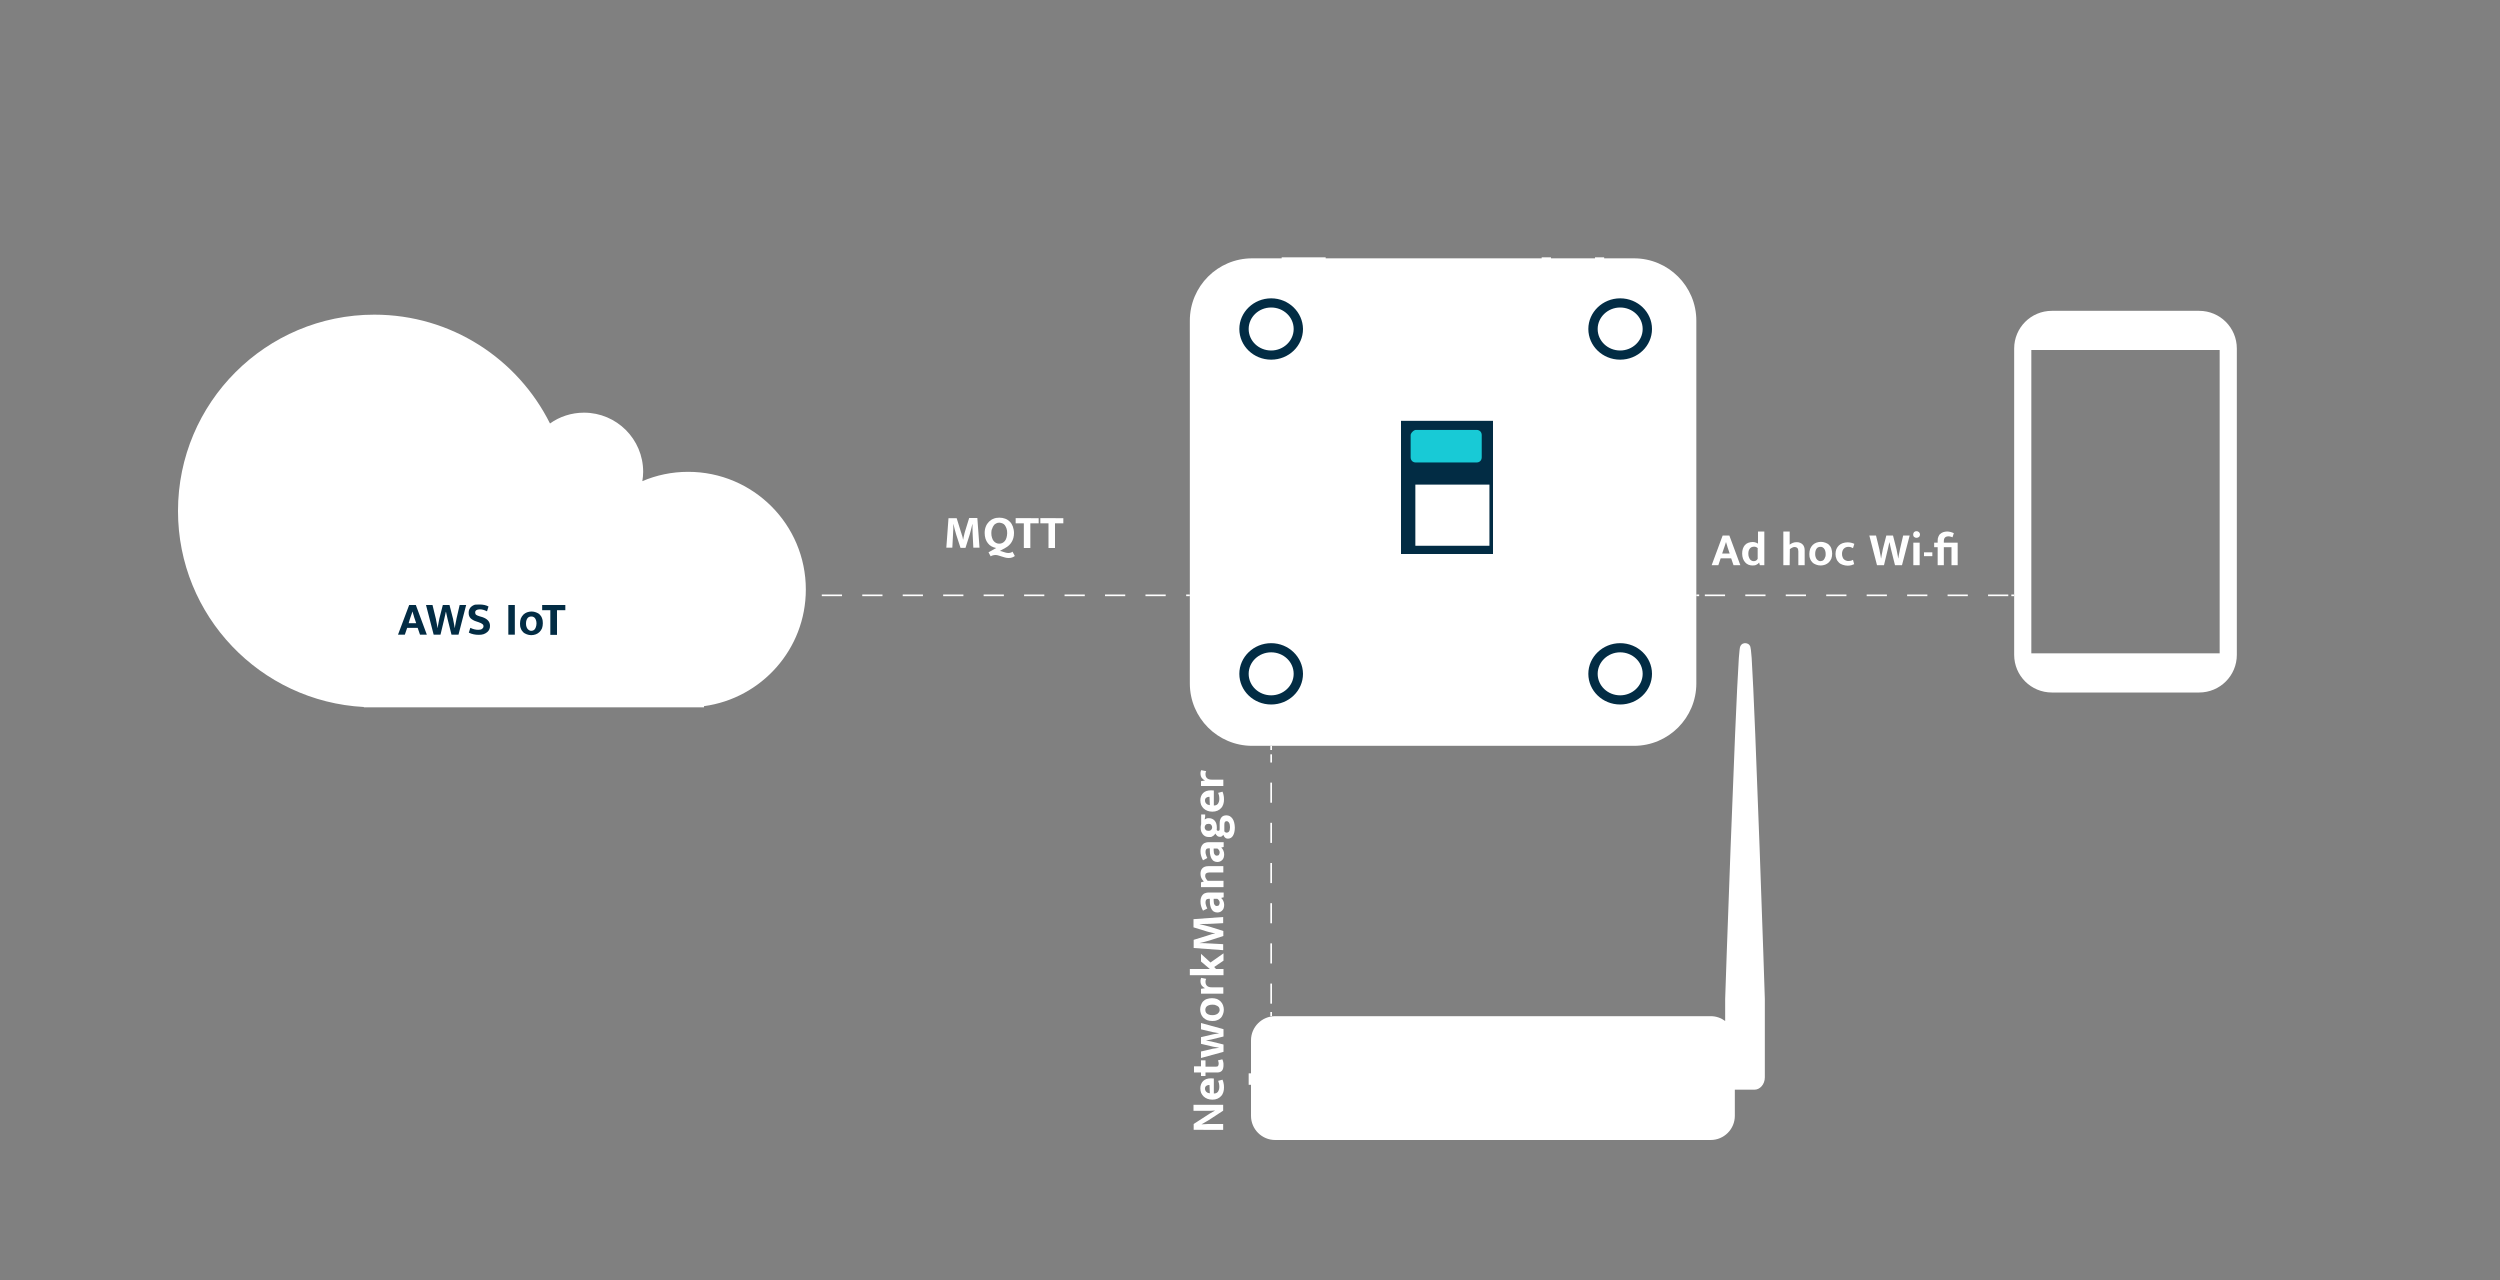 <?xml version="1.0" encoding="utf-8"?>
<!-- Generator: Adobe Illustrator 27.9.0, SVG Export Plug-In . SVG Version: 6.00 Build 0)  -->
<svg version="1.1" id="Layer_1" xmlns="http://www.w3.org/2000/svg" xmlns:xlink="http://www.w3.org/1999/xlink" x="0px" y="0px"
	 viewBox="0 0 1500 768" style="enable-background:new 0 0 1500 768;" xml:space="preserve">
<rect x="0" y="0" width="1500" height="768" fill="#808080" stroke="none"/>
<style type="text/css">
	.st0{fill:#FFFFFF;}
	.st1{fill:#022C44;}
	.st2{fill:none;}
	.st3{fill-rule:evenodd;clip-rule:evenodd;fill:#022C44;}
	.st4{fill:#18CAD6;}
	.st5{fill-rule:evenodd;clip-rule:evenodd;fill:#FFFFFF;}
	.st6{fill:none;stroke:#FFFFFF;stroke-miterlimit:10;}
	.st7{fill:none;stroke:#FFFFFF;stroke-miterlimit:10;stroke-dasharray:12.057,12.057;}
	.st8{fill:none;stroke:#FFFFFF;stroke-miterlimit:10;stroke-dasharray:12.138,12.138;}
</style>
<g transform="matrix(1.00282e-16,1.638,-1.638,1.00282e-16,533.957,139.707)">
	<g transform="matrix(1.98205e-16,-3.237,3.366,2.06097e-16,91.365,861.487)">
	</g>
</g>
<path class="st0" d="M957,154.4v0.6h-26.4v-0.6H925v0.6H795.4v-0.6h-5.5h-15.3H769v0.6h-17.7c-20.7,0-37.4,16.8-37.4,37.4v217.7
	c0,20.7,16.8,37.4,37.4,37.4h229.1c20.7,0,37.4-16.8,37.4-37.4V192.4c0-20.7-16.8-37.4-37.4-37.4h-17.9v-0.6L957,154.4L957,154.4z"
	/>
<rect x="840.6" y="252.5" class="st1" width="55.2" height="79.9"/>
<rect x="930.1" y="154.4" class="st2" width="27.5" height="0.6"/>
<polygon class="st2" points="795.5,155 925.1,155 925.1,154.4 795.5,154.4 "/>
<path class="st0" d="M1051,394.8c-0.3-4-0.6-6.3-0.8-6.8c-0.7-1.8-2.1-2-2.9-2.1h-0.1c-0.7,0-2.3,0.1-3.1,2.1
	c-0.2,0.4-0.5,2.8-0.8,6.8c-2.3,33.8-8.2,202.6-8.2,204.6v13.2c-2.4-1.8-5.4-2.9-8.7-2.9H765.1c-8,0-14.5,6.5-14.5,14.5V644
	c-0.5,0-0.9,0-1.4,0v6.9c0.5,0,0.9,0,1.4,0v18.6c0,8,6.5,14.5,14.5,14.5h261.3c8,0,14.5-6.5,14.5-14.5v-15.7c0.1,0,0.2,0,0.3,0h11.6
	c3,0,6.1-3,6.1-7.4v-47C1058.9,597.4,1053.2,428.5,1051,394.8z"/>
<path class="st3" d="M972.1,385.9c-10.5,0-19.1,8.3-19.1,18.4s8.5,18.4,19.1,18.4s19.1-8.3,19.1-18.4S982.7,385.9,972.1,385.9z
	 M972.1,391.4c7.4,0,13.5,5.7,13.5,12.9c0,7.1-6.1,12.9-13.5,12.9s-13.5-5.7-13.5-12.9C958.6,397.2,964.7,391.4,972.1,391.4z"/>
<path class="st3" d="M972.1,179c-10.5,0-19.1,8.3-19.1,18.4s8.5,18.4,19.1,18.4s19.1-8.3,19.1-18.4S982.7,179,972.1,179z
	 M972.1,184.5c7.4,0,13.5,5.7,13.5,12.9c0,7.1-6.1,12.9-13.5,12.9s-13.5-5.7-13.5-12.9C958.6,190.3,964.7,184.5,972.1,184.5z"/>
<path class="st3" d="M762.7,385.9c-10.5,0-19.1,8.3-19.1,18.4s8.5,18.4,19.1,18.4s19.1-8.3,19.1-18.4
	C781.7,394.2,773.2,385.9,762.7,385.9z M762.7,391.4c7.4,0,13.5,5.7,13.5,12.9c0,7.1-6.1,12.9-13.5,12.9s-13.5-5.7-13.5-12.9
	C749.2,397.2,755.2,391.4,762.7,391.4z"/>
<path class="st3" d="M762.7,179c-10.5,0-19.1,8.3-19.1,18.4s8.5,18.4,19.1,18.4s19.1-8.3,19.1-18.4C781.7,187.3,773.2,179,762.7,179
	z M762.7,184.5c7.4,0,13.5,5.7,13.5,12.9c0,7.1-6.1,12.9-13.5,12.9s-13.5-5.7-13.5-12.9C749.2,190.3,755.2,184.5,762.7,184.5z"/>
<g transform="matrix(6.272,-3.59427e-24,2.08639e-23,-6.307,5.311,783.314)">
	<path class="st4" d="M134.6,83.3h5.8c0.3,0,0.5-0.2,0.5-0.5v-2.1c0-0.3-0.2-0.5-0.5-0.5h-5.8c-0.3,0-0.5,0.2-0.5,0.5v2.1
		C134.1,83,134.4,83.3,134.6,83.3"/>
</g>
<g transform="matrix(1.924,0,0,2.005,-16608.2,-7567.83)">
	<rect x="9073.5" y="3919.5" class="st5" width="23.1" height="18.3"/>
</g>
<path class="st0" d="M483.5,353.7c0-39-31.6-70.6-70.6-70.6c-9.8,0-19.1,2-27.5,5.6c0.3-1.8,0.5-3.7,0.5-5.6
	c0-19.6-15.9-35.5-35.5-35.5c-7.6,0-14.7,2.4-20.4,6.5c-19.3-38.7-59.2-65.3-105.4-65.3c-65,0-117.8,52.7-117.8,117.8
	c0,62.9,49.4,114.3,111.5,117.6v0.2h204.1v-0.7C456.9,419,483.5,389.5,483.5,353.7z"/>
<g>
	<path class="st0" d="M716.2,677.9v-3.5l9.4-6.1c0.6-0.4,1.3-0.8,1.9-1.1c0.6-0.4,1.1-0.6,1.4-0.8v-0.1c-1.2,0.1-2.4,0.2-3.7,0.2
		c-1.3,0-2.4,0-3.7,0h-5.4v-3.6h17.8v3.5l-8.7,5.7c-0.4,0.2-0.8,0.5-1.2,0.7c-0.4,0.2-0.8,0.5-1.2,0.7s-0.7,0.4-1,0.6
		c-0.3,0.2-0.6,0.3-0.8,0.4v0.1c1.3-0.1,2.6-0.1,3.8-0.2c1.2,0,2.4,0,3.7,0h5.4v3.5H716.2z"/>
	<path class="st0" d="M728.3,647.1v9h0.1c1.1,0,1.9-0.4,2.4-1.1c0.5-0.8,0.8-1.7,0.8-2.9c0-0.8-0.1-1.4-0.2-2
		c-0.2-0.6-0.3-1.1-0.5-1.6l2.6-0.7c0.2,0.5,0.5,1.2,0.6,1.9c0.2,0.8,0.3,1.7,0.3,2.7s-0.1,2-0.4,2.9s-0.7,1.7-1.3,2.3
		c-0.6,0.7-1.3,1.2-2.2,1.6c-0.9,0.4-1.9,0.6-3.1,0.6c-1.1,0-2.1-0.2-2.9-0.5c-0.9-0.3-1.6-0.8-2.3-1.4c-0.6-0.6-1.1-1.3-1.5-2.1
		c-0.3-0.8-0.5-1.8-0.5-2.8c0-1.8,0.6-3.3,1.7-4.4c1.1-1.1,2.7-1.6,4.7-1.6L728.3,647.1L728.3,647.1z M725.7,651c-0.4,0-0.7,0-1,0.1
		s-0.6,0.2-0.9,0.4s-0.5,0.4-0.6,0.7c-0.2,0.3-0.2,0.6-0.2,1c0,0.8,0.3,1.4,0.8,1.9s1.2,0.8,2.1,0.9L725.7,651z"/>
	<path class="st0" d="M723.3,636.4v3.6h6.2c0.6,0,1.1-0.1,1.3-0.4c0.2-0.3,0.4-0.7,0.4-1.2c0-0.4,0-0.8-0.1-1.2
		c-0.1-0.4-0.2-0.7-0.3-1l2.6-0.6c0.2,0.3,0.3,0.8,0.5,1.4c0.2,0.6,0.2,1.3,0.2,2c0,1.6-0.3,2.8-1,3.5s-1.6,1-2.9,1h-6.9v2.1h-2.7
		v-2.1h-4.2v-3.7h4.2v-3.6h2.7V636.4z"/>
	<path class="st0" d="M720.6,634.8v-3.9l7.2-1.7l3.5-0.5v-0.1l-3.5-0.6l-7.2-1.7v-4l7.2-1.7l3.5-0.6v-0.1l-3.5-0.6l-7.2-1.7v-3.8
		l13.5,3.7v4.4l-7.3,1.8l-3.3,0.6l3.3,0.6l7.3,1.8v4.4L720.6,634.8z"/>
	<path class="st0" d="M727.2,598.9c1.1,0,2.1,0.2,3,0.5c0.9,0.4,1.6,0.9,2.2,1.5c0.6,0.6,1.1,1.4,1.4,2.2c0.3,0.9,0.5,1.8,0.5,2.7
		c0,1-0.2,1.9-0.5,2.7s-0.7,1.6-1.3,2.2c-0.6,0.6-1.3,1.1-2.2,1.4c-0.9,0.4-1.8,0.5-2.9,0.5c-1.2,0-2.2-0.2-3.1-0.5
		c-0.9-0.4-1.7-0.9-2.3-1.5c-0.6-0.6-1.1-1.4-1.4-2.2c-0.3-0.9-0.5-1.8-0.5-2.7c0-1,0.2-1.9,0.5-2.7s0.7-1.6,1.3-2.2
		c0.6-0.6,1.3-1.1,2.2-1.4C725.1,599.1,726.1,598.9,727.2,598.9z M727.4,602.8c-0.8,0-1.4,0.1-2,0.3c-0.5,0.2-1,0.4-1.3,0.7
		s-0.6,0.6-0.7,1c-0.2,0.4-0.2,0.8-0.2,1.2s0.1,0.8,0.2,1.1c0.1,0.4,0.4,0.7,0.7,1c0.3,0.3,0.8,0.5,1.3,0.7s1.2,0.3,2.1,0.3
		c0.7,0,1.4-0.1,1.9-0.3s1-0.4,1.3-0.7s0.6-0.6,0.8-1s0.3-0.8,0.3-1.1s-0.1-0.8-0.2-1.1c-0.1-0.4-0.4-0.7-0.7-1s-0.8-0.5-1.3-0.7
		C728.8,602.8,728.2,602.8,727.4,602.8z"/>
	<path class="st0" d="M734.1,596.2h-13.5v-2.9l2.4-0.4c-0.7-0.3-1.3-0.8-1.9-1.5c-0.5-0.7-0.8-1.6-0.8-2.6c0-0.4,0-0.8,0.1-1.2
		c0.1-0.3,0.2-0.6,0.3-0.9l3,0.6c-0.1,0.2-0.2,0.5-0.3,0.8s-0.1,0.7-0.1,1.1c0,0.9,0.3,1.7,0.9,2.3c0.6,0.6,1.6,0.9,3,0.9h6.8v3.8
		H734.1z"/>
	<path class="st0" d="M729.6,581.4h4.5v3.7h-20.2v-3.7h12l-5.3-4.5v-4.6l5.7,5.2l7.8-5.5v4.4l-5.6,3.8L729.6,581.4z"/>
	<path class="st0" d="M716.2,568.8v-4.9l8.1-2.5c0.4-0.1,0.7-0.2,1.2-0.4c0.4-0.1,0.8-0.2,1.2-0.4c0.4-0.1,0.8-0.2,1.2-0.3
		c0.4-0.1,0.8-0.2,1.1-0.2V560c-0.3-0.1-0.7-0.1-1.1-0.2c-0.4-0.1-0.8-0.2-1.3-0.3c-0.4-0.1-0.9-0.2-1.3-0.3
		c-0.4-0.1-0.8-0.2-1.1-0.3l-8.1-2.5v-4.9l17.8-1.3v3.7c-2,0.1-3.9,0.2-5.9,0.3s-3.9,0.2-5.9,0.2h-2.3v0.1c1,0.2,2.1,0.5,3.3,0.8
		c1.1,0.3,2.1,0.6,3,0.8l7.9,2.5v3l-8,2.6c-1,0.3-2.1,0.6-3.2,0.9c-1.1,0.3-2.1,0.5-3,0.7v0.1c0.7,0,1.4,0,2.1,0s1.5,0,2.2,0.1
		c0.7,0,1.5,0.1,2.2,0.1s1.4,0.1,1.9,0.1l5.7,0.3v3.6L716.2,568.8z"/>
	<path class="st0" d="M721.8,546.4c-0.5-0.8-0.8-1.7-1.1-2.6c-0.3-0.9-0.4-1.9-0.4-2.9c0-0.8,0.1-1.6,0.3-2.2
		c0.2-0.7,0.5-1.2,0.9-1.7c0.4-0.5,0.9-0.9,1.6-1.1c0.6-0.3,1.4-0.4,2.3-0.4h8.8v2.9l-1.4,0.3v0.2c0.5,0.4,0.9,1,1.2,1.7
		s0.5,1.4,0.5,2.3c0,0.7-0.1,1.4-0.3,2s-0.5,1-0.9,1.4c-0.4,0.4-0.8,0.7-1.3,0.9s-1.1,0.3-1.6,0.3c-0.8,0-1.4-0.2-2-0.5
		c-0.6-0.3-1-0.8-1.4-1.4c-0.4-0.6-0.6-1.3-0.8-2.1c-0.2-0.8-0.3-1.6-0.3-2.5v-1.7h-0.8c-0.6,0-1.1,0.2-1.4,0.6
		c-0.3,0.4-0.4,0.9-0.4,1.6c0,0.5,0.1,1.1,0.3,1.7c0.2,0.6,0.4,1.2,0.8,1.9L721.8,546.4z M728.2,539.3v1.2c0,1.2,0.2,2,0.6,2.4
		c0.3,0.5,0.8,0.7,1.3,0.7c0.6,0,1.1-0.2,1.3-0.6c0.2-0.4,0.4-0.8,0.4-1.3s-0.1-1-0.4-1.4s-0.6-0.8-1-1L728.2,539.3L728.2,539.3z"/>
	<path class="st0" d="M734.1,528.5v3.8h-13.5v-2.9l1.7-0.5c-0.6-0.6-1.1-1.3-1.5-2.1c-0.3-0.7-0.5-1.6-0.5-2.5
		c0-1.5,0.4-2.6,1.2-3.4c0.8-0.8,2-1.2,3.5-1.2h9v3.8h-8.6c-0.7,0-1.2,0.2-1.7,0.5c-0.4,0.3-0.6,0.8-0.6,1.5c0,0.5,0.1,1,0.4,1.5
		s0.6,1,1.1,1.5L734.1,528.5L734.1,528.5z"/>
	<path class="st0" d="M721.8,516.2c-0.5-0.8-0.8-1.7-1.1-2.6c-0.3-0.9-0.4-1.9-0.4-2.9c0-0.8,0.1-1.6,0.3-2.2
		c0.2-0.7,0.5-1.2,0.9-1.7c0.4-0.5,0.9-0.9,1.6-1.1c0.6-0.3,1.4-0.4,2.3-0.4h8.8v2.9l-1.4,0.3v0.1c0.5,0.4,0.9,1,1.2,1.7
		c0.3,0.7,0.5,1.4,0.5,2.3c0,0.7-0.1,1.4-0.3,2s-0.5,1-0.9,1.4c-0.4,0.4-0.8,0.7-1.3,0.9s-1.1,0.3-1.6,0.3c-0.8,0-1.4-0.2-2-0.5
		c-0.6-0.3-1-0.8-1.4-1.4c-0.4-0.6-0.6-1.3-0.8-2.1c-0.2-0.8-0.3-1.6-0.3-2.5V509h-0.8c-0.6,0-1.1,0.2-1.4,0.6s-0.4,0.9-0.4,1.6
		c0,0.5,0.1,1.1,0.3,1.7c0.2,0.6,0.4,1.2,0.8,1.9L721.8,516.2z M728.2,509.1v1.2c0,1.2,0.2,2,0.6,2.4c0.3,0.5,0.8,0.7,1.3,0.7
		c0.6,0,1.1-0.2,1.3-0.6c0.2-0.4,0.4-0.8,0.4-1.3s-0.1-1-0.4-1.4s-0.6-0.8-1-1L728.2,509.1L728.2,509.1z"/>
	<path class="st0" d="M725.2,502.2c-0.7,0-1.4-0.1-2-0.4c-0.6-0.3-1.1-0.7-1.5-1.2c-0.4-0.5-0.7-1.1-1-1.8c-0.2-0.7-0.3-1.5-0.3-2.3
		c0-0.3,0-0.7,0.1-1c0-0.4,0.1-0.7,0.2-1v-5.8h2.4v1.2l-0.3,1.8c0.3-0.2,0.7-0.4,1.1-0.6c0.5-0.2,0.9-0.2,1.4-0.2
		c1.4,0,2.6,0.5,3.5,1.5c0.9,1,1.3,2.4,1.3,4.2c0,0.5,0,0.9-0.1,1.2c0.2,0.5,0.5,0.7,0.9,0.7c0.3,0,0.5-0.1,0.7-0.3s0.2-0.6,0.2-1.1
		v-3c0-1.5,0.3-2.7,1-3.6s1.7-1.3,3.1-1.3c0.7,0,1.4,0.2,2,0.5c0.6,0.4,1.1,0.8,1.6,1.5c0.4,0.6,0.8,1.4,1,2.3s0.4,1.9,0.4,3
		c0,2.1-0.4,3.7-1.1,4.9s-1.8,1.8-3.1,1.8c-0.6,0-1.2-0.2-1.6-0.6c-0.5-0.4-0.8-1-1.1-1.7c-0.2,0.3-0.5,0.5-0.8,0.8
		s-0.8,0.4-1.3,0.4c-0.6,0-1.2-0.2-1.6-0.6c-0.5-0.4-0.8-0.9-1.1-1.4c-0.2,0.3-0.3,0.6-0.6,0.8c-0.2,0.3-0.5,0.5-0.8,0.7
		s-0.7,0.4-1.1,0.6C726.1,502.2,725.7,502.2,725.2,502.2z M734.5,498.6c0.2,0.3,0.3,0.5,0.6,0.7c0.2,0.2,0.6,0.3,0.9,0.3
		c0.5,0,1-0.2,1.4-0.7c0.4-0.5,0.6-1.4,0.6-2.6s-0.2-2.1-0.6-2.7c-0.4-0.6-0.9-0.9-1.4-0.9s-0.9,0.2-1.1,0.5
		c-0.2,0.4-0.3,0.9-0.3,1.7v3.7H734.5z M725.1,494.3c-0.7,0-1.3,0.2-1.7,0.6s-0.6,0.9-0.6,1.5s0.2,1.1,0.6,1.5
		c0.4,0.4,0.9,0.6,1.6,0.6c0.8,0,1.3-0.2,1.7-0.6c0.4-0.4,0.6-0.9,0.6-1.5s-0.2-1.1-0.6-1.5C726.4,494.5,725.9,494.3,725.1,494.3z"
		/>
	<path class="st0" d="M728.3,474.3v9h0.1c1.1,0,1.9-0.4,2.4-1.1c0.5-0.8,0.8-1.7,0.8-2.9c0-0.8-0.1-1.4-0.2-2
		c-0.2-0.6-0.3-1.1-0.5-1.6l2.6-0.7c0.2,0.5,0.5,1.2,0.6,1.9c0.2,0.8,0.3,1.7,0.3,2.7s-0.1,2-0.4,2.9s-0.7,1.7-1.3,2.3
		c-0.6,0.7-1.3,1.2-2.2,1.6c-0.9,0.4-1.9,0.6-3.1,0.6c-1.1,0-2.1-0.2-2.9-0.5c-0.9-0.3-1.6-0.8-2.3-1.4c-0.6-0.6-1.1-1.3-1.5-2.1
		c-0.3-0.8-0.5-1.8-0.5-2.8c0-1.8,0.6-3.3,1.7-4.4c1.1-1.1,2.7-1.6,4.7-1.6L728.3,474.3L728.3,474.3z M725.7,478.1
		c-0.4,0-0.7,0-1,0.1s-0.6,0.2-0.9,0.4c-0.3,0.2-0.5,0.4-0.6,0.7c-0.2,0.3-0.2,0.6-0.2,1c0,0.8,0.3,1.4,0.8,1.9s1.2,0.8,2.1,0.9
		L725.7,478.1z"/>
	<path class="st0" d="M734.1,471.6h-13.5v-2.9l2.4-0.4c-0.7-0.3-1.3-0.8-1.9-1.5c-0.5-0.7-0.8-1.6-0.8-2.6c0-0.4,0-0.8,0.1-1.2
		c0.1-0.3,0.2-0.6,0.3-0.9l3,0.6c-0.1,0.2-0.2,0.5-0.3,0.8s-0.1,0.7-0.1,1.1c0,0.9,0.3,1.7,0.9,2.3c0.6,0.6,1.6,0.9,3,0.9h6.8v3.8
		H734.1z"/>
</g>
<g>
	<path class="st0" d="M569.1,310.9h4.9l2.5,8.1c0.1,0.4,0.2,0.7,0.4,1.2c0.1,0.4,0.2,0.8,0.4,1.2c0.1,0.4,0.2,0.8,0.3,1.2
		c0.1,0.4,0.2,0.8,0.2,1.1h0.1c0.1-0.3,0.1-0.7,0.2-1.1c0.1-0.4,0.2-0.8,0.3-1.3c0.1-0.4,0.2-0.9,0.3-1.3s0.2-0.8,0.3-1.1l2.5-8.1
		h4.9l1.3,17.8H584c-0.1-2-0.2-3.9-0.3-5.9s-0.2-3.9-0.2-5.9v-2.3h-0.1c-0.2,1-0.5,2.1-0.8,3.3c-0.3,1.1-0.6,2.1-0.8,3l-2.5,7.9h-3
		l-2.6-8c-0.3-1-0.6-2.1-0.9-3.2c-0.3-1.1-0.5-2.1-0.7-3H572c0,0.7,0,1.4,0,2.1s0,1.5-0.1,2.2c0,0.7-0.1,1.5-0.1,2.2
		s-0.1,1.4-0.1,1.9l-0.3,5.7h-3.6L569.1,310.9z"/>
	<path class="st0" d="M599.6,310.6c1.3,0,2.4,0.2,3.5,0.6s2,1,2.8,1.8s1.4,1.8,1.8,2.9c0.4,1.2,0.7,2.5,0.7,3.9
		c0,2.1-0.5,3.9-1.4,5.4s-2.2,2.7-3.9,3.6l-3.3,1.8c0.4,0,0.8,0.1,1.2,0.2s0.8,0.3,1.2,0.4s0.9,0.3,1.3,0.4c0.5,0.1,1,0.2,1.5,0.2
		s0.9-0.1,1.4-0.2c0.5-0.2,0.8-0.3,1.1-0.6l1.4,2.6c-0.3,0.3-0.8,0.5-1.4,0.8c-0.6,0.3-1.4,0.4-2.3,0.4c-0.8,0-1.5-0.1-2.2-0.3
		s-1.4-0.4-2-0.6s-1.3-0.4-1.9-0.6c-0.6-0.2-1.2-0.3-1.8-0.3s-1.1,0.1-1.5,0.2c-0.5,0.1-0.9,0.3-1.4,0.6l-1.3-2.4l4.6-2.6
		c-2.1-0.4-3.8-1.3-5-2.9c-1.2-1.5-1.9-3.6-1.9-6.1c0-1.4,0.2-2.7,0.7-3.9c0.4-1.1,1.1-2.1,1.9-2.9c0.8-0.8,1.7-1.4,2.8-1.8
		C597.1,310.8,598.3,310.6,599.6,310.6z M594.8,319.8c0,1.1,0.1,2,0.4,2.8c0.2,0.8,0.6,1.5,1,2s0.9,0.9,1.5,1.2
		c0.6,0.3,1.2,0.4,1.8,0.4c0.7,0,1.3-0.1,1.9-0.4s1.1-0.7,1.5-1.2s0.8-1.2,1-2s0.4-1.7,0.4-2.7c0-1.1-0.1-2-0.4-2.8
		c-0.3-0.8-0.6-1.4-1-2c-0.4-0.5-0.9-0.9-1.5-1.1s-1.2-0.4-1.8-0.4c-0.7,0-1.3,0.1-1.8,0.4c-0.6,0.3-1.1,0.6-1.5,1.2
		c-0.4,0.5-0.8,1.2-1,2C594.9,317.9,594.8,318.8,594.8,319.8z"/>
	<path class="st0" d="M623.2,310.9v3.1h-5v14.8h-3.9V314h-4.9v-3.1H623.2z"/>
	<path class="st0" d="M638,310.9v3.1h-5v14.8h-3.9V314h-4.9v-3.1H638z"/>
</g>
<g>
	<path class="st0" d="M1033.6,321.3h4l6.6,17.8h-4.1l-1.4-4.1h-6.3l-1.4,4.1h-4L1033.6,321.3z M1033.3,332.1h4.5l-0.8-2.4
		c-0.3-0.7-0.5-1.5-0.7-2.2c-0.2-0.7-0.4-1.5-0.7-2.3l0,0c-0.2,0.7-0.4,1.4-0.7,2.2c-0.2,0.7-0.5,1.5-0.8,2.3L1033.3,332.1z"/>
	<path class="st0" d="M1054.8,318.9h3.8v20.2h-2.7l-0.4-1.5h-0.1c-0.3,0.5-0.8,0.9-1.5,1.2c-0.6,0.4-1.5,0.5-2.5,0.5
		c-0.8,0-1.6-0.2-2.4-0.5c-0.7-0.3-1.4-0.8-1.9-1.4c-0.5-0.6-1-1.3-1.3-2.2c-0.3-0.9-0.5-1.9-0.5-3s0.1-2,0.4-2.9s0.7-1.6,1.2-2.2
		c0.5-0.6,1.2-1.1,2-1.4c0.8-0.3,1.7-0.5,2.7-0.5c0.6,0,1.3,0.1,1.8,0.3c0.6,0.2,1,0.4,1.4,0.7V318.9z M1054.8,329.1
		c-0.2-0.3-0.6-0.6-1-0.8s-0.8-0.3-1.3-0.3s-0.9,0.1-1.3,0.2c-0.4,0.1-0.8,0.4-1.1,0.7c-0.3,0.3-0.6,0.8-0.8,1.3
		c-0.2,0.5-0.3,1.2-0.3,2s0.1,1.4,0.3,2c0.2,0.5,0.4,1,0.7,1.4c0.3,0.4,0.6,0.6,1,0.8s0.8,0.3,1.2,0.3c0.6,0,1.1-0.1,1.5-0.4
		c0.4-0.3,0.7-0.6,0.9-1v-6.2H1054.8z"/>
	<path class="st0" d="M1073.8,339.1h-3.8v-20.2h3.8v7.9c0.5-0.4,1.2-0.8,1.9-1.1c0.7-0.3,1.5-0.4,2.3-0.4c0.8,0,1.5,0.1,2.1,0.4
		c0.6,0.2,1.1,0.6,1.5,1s0.7,0.9,0.9,1.5c0.2,0.6,0.3,1.2,0.3,1.9v9h-3.8v-8.3c0-0.9-0.2-1.6-0.6-2s-0.9-0.6-1.6-0.6
		c-0.5,0-1,0.1-1.5,0.4c-0.5,0.2-1,0.6-1.4,0.9L1073.8,339.1L1073.8,339.1z"/>
	<path class="st0" d="M1099.3,332.2c0,1.1-0.2,2.1-0.5,3c-0.4,0.9-0.9,1.6-1.5,2.2c-0.6,0.6-1.4,1.1-2.2,1.4
		c-0.9,0.3-1.8,0.5-2.7,0.5c-1,0-1.9-0.2-2.7-0.5c-0.8-0.3-1.6-0.7-2.2-1.3s-1.1-1.3-1.4-2.2c-0.4-0.9-0.5-1.8-0.5-2.9
		c0-1.2,0.2-2.2,0.5-3.1c0.4-0.9,0.9-1.7,1.5-2.3s1.4-1.1,2.2-1.4c0.9-0.3,1.8-0.5,2.7-0.5s1.9,0.2,2.7,0.5c0.8,0.3,1.6,0.7,2.2,1.3
		c0.6,0.6,1.1,1.3,1.4,2.2C1099.1,330.1,1099.3,331.1,1099.3,332.2z M1095.4,332.4c0-0.8-0.1-1.4-0.3-2c-0.2-0.5-0.4-1-0.7-1.3
		c-0.3-0.3-0.6-0.6-1-0.8s-0.8-0.2-1.2-0.2s-0.8,0.1-1.1,0.2c-0.4,0.1-0.7,0.4-1,0.7c-0.3,0.3-0.5,0.8-0.7,1.3
		c-0.2,0.5-0.3,1.2-0.3,2.1c0,0.7,0.1,1.4,0.3,1.9c0.2,0.5,0.4,1,0.7,1.3c0.3,0.3,0.6,0.6,1,0.8s0.8,0.3,1.1,0.3
		c0.3,0,0.8-0.1,1.1-0.2c0.4-0.1,0.7-0.4,1-0.7c0.3-0.3,0.5-0.8,0.7-1.3C1095.4,333.8,1095.4,333.2,1095.4,332.4z"/>
	<path class="st0" d="M1109.1,336.6c0.6,0,1.1-0.1,1.6-0.2c0.5-0.2,0.8-0.3,1.1-0.5l0.7,2.6c-0.4,0.2-0.9,0.4-1.6,0.6
		c-0.7,0.2-1.5,0.3-2.3,0.3c-1,0-2-0.2-2.9-0.5s-1.7-0.7-2.3-1.3s-1.2-1.3-1.5-2.2c-0.4-0.9-0.6-1.9-0.6-3s0.2-2,0.5-2.9
		c0.4-0.9,0.9-1.6,1.5-2.2c0.6-0.6,1.4-1.1,2.3-1.4c0.9-0.3,1.9-0.5,3-0.5c0.6,0,1.2,0.1,1.9,0.2c0.7,0.1,1.3,0.4,2.1,0.7l-0.8,2.6
		c-0.4-0.2-0.8-0.4-1.3-0.6c-0.5-0.1-0.9-0.2-1.4-0.2c-1.2,0-2.1,0.4-2.8,1.1c-0.7,0.7-1.1,1.8-1.1,3.1c0,0.8,0.1,1.5,0.4,2.1
		c0.2,0.6,0.5,1,0.9,1.3s0.8,0.6,1.3,0.7C1108.1,336.6,1108.6,336.6,1109.1,336.6z"/>
	<path class="st0" d="M1125.6,321.3l2,8.2c0.1,0.2,0.1,0.6,0.2,1.1c0.1,0.5,0.2,1,0.3,1.5s0.2,1.1,0.3,1.6s0.2,1,0.2,1.3h0.1
		c0.1-0.4,0.1-0.8,0.2-1.3c0.1-0.5,0.2-1,0.3-1.6c0.1-0.5,0.2-1,0.3-1.5s0.2-0.8,0.2-1.1l2.1-8.2h4l2.1,8.2c0.1,0.2,0.1,0.6,0.2,1.1
		s0.2,1,0.3,1.5c0.1,0.5,0.2,1.1,0.3,1.6c0.1,0.5,0.2,1,0.2,1.3h0.1c0.1-0.4,0.1-0.8,0.2-1.3s0.2-1,0.3-1.6c0.1-0.5,0.2-1,0.3-1.5
		c0.1-0.5,0.2-0.9,0.2-1.1l1.9-8.2h3.9l-4.6,17.8h-4.2l-2.3-9.2c-0.2-0.8-0.4-1.5-0.5-2.2c-0.2-0.7-0.3-1.5-0.5-2.3h-0.1
		c-0.2,0.8-0.3,1.5-0.5,2.3c-0.2,0.7-0.3,1.5-0.5,2.2l-2.2,9.2h-4.2l-4.6-17.8H1125.6z"/>
	<path class="st0" d="M1149.9,322.7c-0.6,0-1.1-0.2-1.5-0.6c-0.4-0.4-0.5-0.8-0.5-1.4c0-0.5,0.2-1,0.5-1.4c0.4-0.4,0.9-0.6,1.5-0.6
		s1.1,0.2,1.5,0.6c0.4,0.4,0.6,0.8,0.6,1.4c0,0.5-0.2,1-0.5,1.4C1151,322.5,1150.5,322.7,1149.9,322.7z M1148,339.1v-13.5h3.8v13.5
		H1148z"/>
	<path class="st0" d="M1159.4,331.4v2.3h-5v-2.3H1159.4z"/>
	<path class="st0" d="M1170.9,339.1v-10.8h-4.6v10.8h-3.7v-10.8h-2.1v-2.7h2.1v-1.2c0-0.9,0.1-1.7,0.4-2.3c0.3-0.7,0.6-1.3,1.1-1.7
		c0.5-0.5,1.1-0.8,1.8-1.1c0.7-0.2,1.5-0.4,2.3-0.4c0.7,0,1.4,0.1,2.2,0.3c0.7,0.2,1.3,0.4,1.9,0.7l-0.8,2.5
		c-0.3-0.2-0.7-0.3-1.1-0.4c-0.4-0.1-0.8-0.2-1.2-0.2c-1,0-1.7,0.2-2.2,0.7s-0.7,1.2-0.7,2.3v0.8h8.3v13.5L1170.9,339.1
		L1170.9,339.1z"/>
</g>
<g>
	<path class="st1" d="M245.5,363h4l6.6,17.8H252l-1.4-4.1h-6.3l-1.4,4.1h-4.1L245.5,363z M245.2,373.9h4.5l-0.8-2.4
		c-0.3-0.7-0.5-1.5-0.7-2.2s-0.4-1.5-0.7-2.3h-0.1c-0.2,0.7-0.4,1.5-0.7,2.2c-0.2,0.7-0.5,1.5-0.8,2.3L245.2,373.9z"/>
	<path class="st1" d="M259.5,363l2,8.2c0.1,0.2,0.1,0.6,0.2,1.1s0.2,1,0.3,1.5s0.2,1.1,0.3,1.6s0.2,1,0.2,1.3h0.1
		c0.1-0.4,0.1-0.8,0.2-1.3s0.2-1,0.3-1.6c0.1-0.5,0.2-1,0.3-1.5s0.2-0.8,0.2-1.1l2.1-8.2h4l2.1,8.2c0.1,0.2,0.1,0.6,0.2,1.1
		s0.2,1,0.3,1.5s0.2,1.1,0.3,1.6s0.2,1,0.2,1.3h0.1c0.1-0.4,0.1-0.8,0.2-1.3s0.2-1,0.3-1.6c0.1-0.5,0.2-1,0.3-1.5s0.2-0.9,0.2-1.1
		l1.9-8.2h3.9l-4.6,17.8h-4.2l-2.3-9.2c-0.2-0.8-0.4-1.5-0.5-2.2c-0.2-0.7-0.3-1.5-0.5-2.3h-0.1c-0.2,0.8-0.3,1.5-0.5,2.3
		c-0.2,0.7-0.3,1.5-0.5,2.2l-2.2,9.2h-4.1l-4.6-17.8H259.5z"/>
	<path class="st1" d="M287.6,362.7c1.1,0,2.2,0.1,3.1,0.3c0.9,0.2,1.7,0.5,2.4,0.9l-0.9,2.9c-0.8-0.4-1.5-0.7-2.2-0.9
		c-0.7-0.2-1.4-0.3-2.1-0.3c-0.9,0-1.6,0.2-2.1,0.5c-0.5,0.4-0.7,0.8-0.7,1.4s0.2,1.1,0.6,1.4c0.4,0.3,1.1,0.6,2.1,0.9l1.7,0.5
		c1.4,0.5,2.5,1.1,3.3,2c0.8,0.9,1.2,1.9,1.2,3.2c0,0.8-0.1,1.5-0.4,2.1c-0.3,0.7-0.7,1.2-1.3,1.7c-0.6,0.5-1.3,0.9-2.1,1.2
		c-0.8,0.3-1.8,0.4-3,0.4c-2.1,0-4.1-0.4-5.9-1.3l0.9-2.9c0.8,0.4,1.6,0.7,2.4,0.9c0.8,0.2,1.6,0.3,2.4,0.3c1,0,1.8-0.2,2.3-0.6
		s0.8-0.9,0.8-1.5c0-0.2,0-0.4-0.1-0.7c-0.1-0.2-0.2-0.4-0.5-0.6c-0.3-0.2-0.5-0.4-0.9-0.6s-0.9-0.4-1.5-0.6l-1.5-0.5
		c-0.7-0.2-1.3-0.5-1.8-0.8s-1-0.6-1.4-1s-0.7-0.9-0.9-1.4c-0.2-0.5-0.3-1.2-0.3-1.9c0-0.8,0.1-1.5,0.4-2.1c0.3-0.7,0.7-1.2,1.3-1.7
		s1.2-0.8,2.1-1.1C285.6,362.8,286.5,362.7,287.6,362.7z"/>
	<path class="st1" d="M308.9,363v17.8H305V363H308.9z"/>
	<path class="st1" d="M325.7,374c0,1.1-0.2,2.1-0.5,3c-0.4,0.9-0.9,1.6-1.5,2.2s-1.4,1.1-2.2,1.4c-0.9,0.3-1.8,0.5-2.7,0.5
		c-1,0-1.9-0.2-2.7-0.5c-0.8-0.3-1.6-0.7-2.2-1.3c-0.6-0.6-1.1-1.3-1.4-2.2c-0.4-0.9-0.5-1.8-0.5-2.9c0-1.2,0.2-2.2,0.5-3.1
		c0.4-0.9,0.9-1.7,1.5-2.3c0.6-0.6,1.4-1.1,2.2-1.4c0.9-0.3,1.8-0.5,2.7-0.5c1,0,1.9,0.2,2.7,0.5c0.8,0.3,1.6,0.7,2.2,1.3
		c0.6,0.6,1.1,1.3,1.4,2.2C325.6,371.9,325.7,372.9,325.7,374z M321.9,374.1c0-0.8-0.1-1.4-0.3-2c-0.2-0.5-0.4-1-0.7-1.3
		c-0.3-0.3-0.6-0.6-1-0.7c-0.4-0.2-0.8-0.2-1.2-0.2s-0.8,0.1-1.1,0.2c-0.4,0.1-0.7,0.4-1,0.7c-0.3,0.3-0.5,0.8-0.7,1.3
		s-0.3,1.2-0.3,2.1c0,0.7,0.1,1.4,0.3,1.9c0.2,0.5,0.4,1,0.7,1.3c0.3,0.3,0.6,0.6,1,0.8c0.4,0.2,0.8,0.3,1.1,0.3
		c0.4,0,0.8-0.1,1.1-0.2c0.4-0.1,0.7-0.4,1-0.7c0.3-0.3,0.5-0.8,0.7-1.3S321.9,374.9,321.9,374.1z"/>
	<path class="st1" d="M339.2,363v3.1h-5v14.8h-4v-14.8h-4.9V363H339.2z"/>
</g>
<g>
	<g>
		<line class="st6" x1="762.7" y1="609.7" x2="762.7" y2="607.2"/>
		<line class="st7" x1="762.7" y1="602.2" x2="762.7" y2="452.6"/>
		<line class="st6" x1="762.7" y1="450" x2="762.7" y2="447.5"/>
	</g>
</g>
<g>
	<g>
		<line class="st6" x1="462.1" y1="357.2" x2="464.3" y2="357.2"/>
		<line class="st8" x1="468.8" y1="357.2" x2="709.5" y2="357.2"/>
		<line class="st6" x1="711.7" y1="357.2" x2="713.9" y2="357.2"/>
	</g>
</g>
<g>
	<g>
		<line class="st6" x1="1017.8" y1="357.2" x2="1019.5" y2="357.2"/>
		<line class="st8" x1="1022.9" y1="357.2" x2="1205.2" y2="357.2"/>
		<line class="st6" x1="1206.8" y1="357.2" x2="1208.5" y2="357.2"/>
	</g>
</g>
<path class="st0" d="M1319.5,186.5h-88.4c-12.5,0-22.6,10.1-22.6,22.6v183.8c0,12.5,10.1,22.6,22.6,22.6h88.4
	c12.5,0,22.6-10.1,22.6-22.6V209.1C1342.1,196.6,1332,186.5,1319.5,186.5z M1331.8,392h-113V210h113V392z"/>
</svg>
